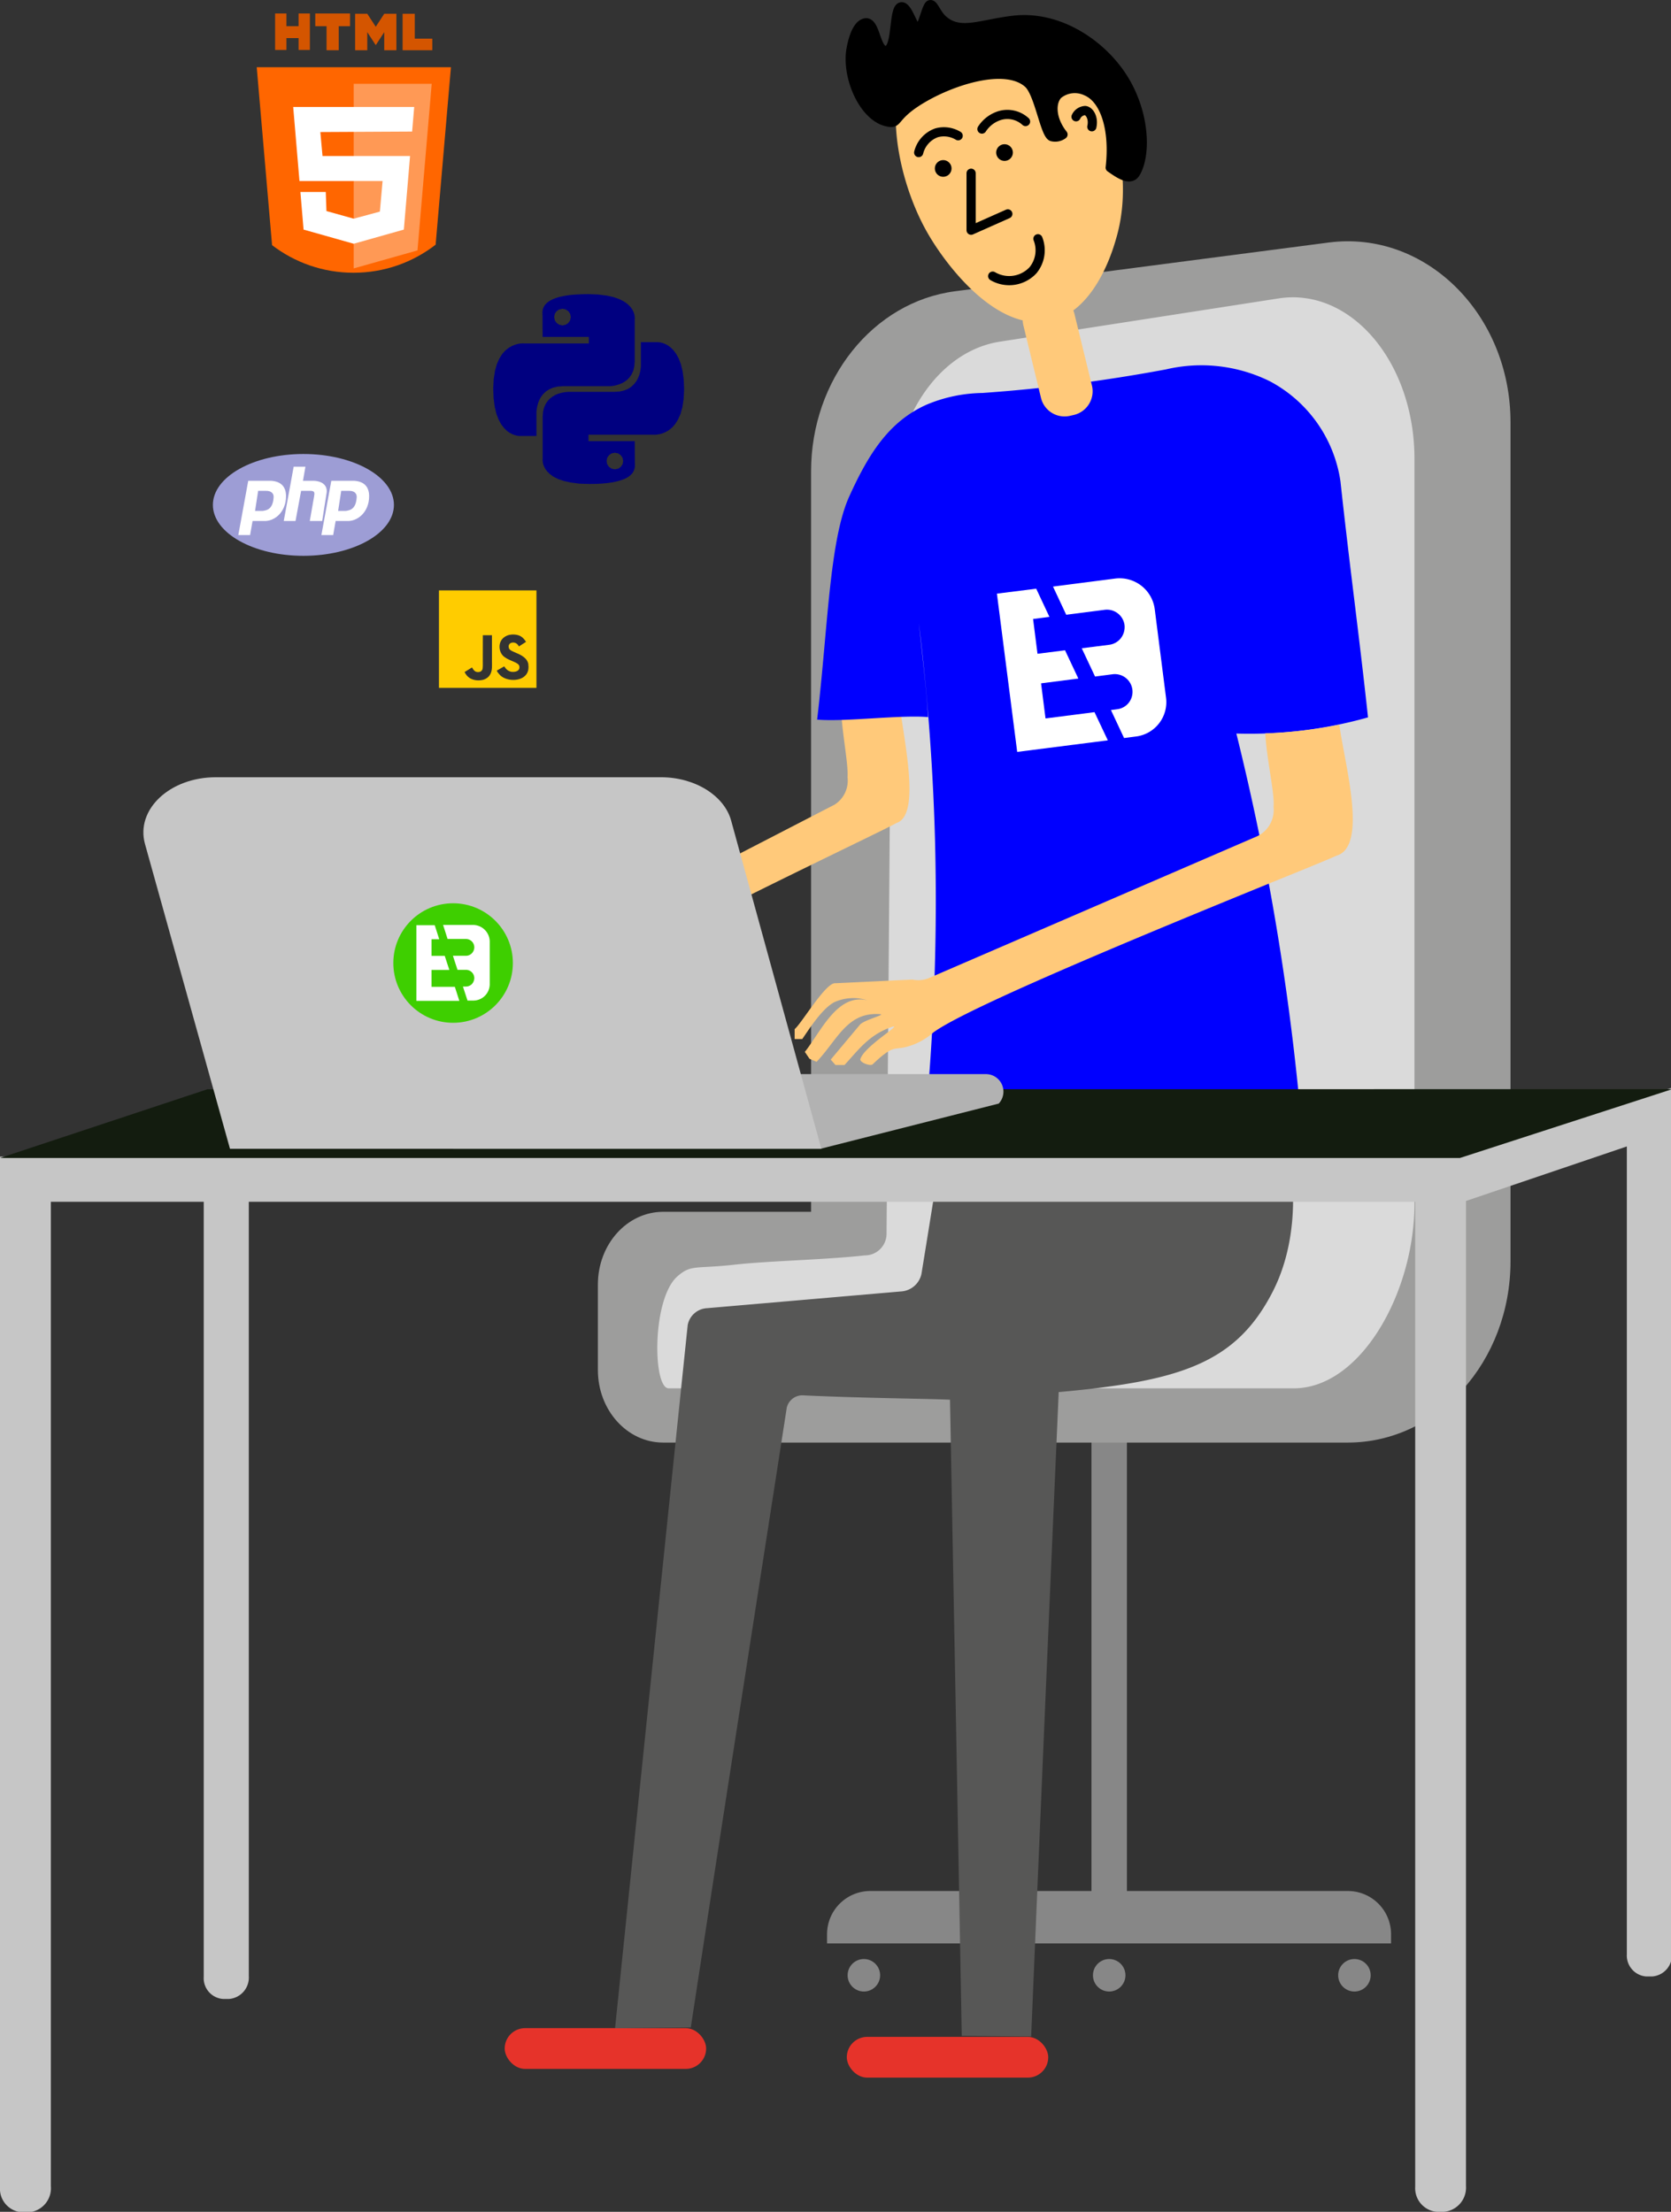 <?xml version="1.0" encoding="UTF-8" standalone="no"?>
<svg
   xmlns:dc="http://purl.org/dc/elements/1.1/"
   xmlns:cc="http://creativecommons.org/ns#"
   xmlns:rdf="http://www.w3.org/1999/02/22-rdf-syntax-ns#"
   xmlns:svg="http://www.w3.org/2000/svg"
   xmlns="http://www.w3.org/2000/svg"
   xmlns:sodipodi="http://sodipodi.sourceforge.net/DTD/sodipodi-0.dtd"
   xmlns:inkscape="http://www.inkscape.org/namespaces/inkscape"
   viewBox="0 0 182 240.95"
   version="1.1"
   id="svg346"
   sodipodi:docname="hero_2.svg"
   inkscape:version="0.92.5 (2060ec1f9f, 2020-04-08)"
   width="182"
   height="240.95">
  <rect x="0" y="0" width="182" height="240.95" fill="#333333" stroke="none"/>
  <sodipodi:namedview
     pagecolor="#ffffff"
     bordercolor="#666666"
     borderopacity="1"
     objecttolerance="10"
     gridtolerance="10"
     guidetolerance="10"
     inkscape:pageopacity="0"
     inkscape:pageshadow="2"
     inkscape:window-width="1366"
     inkscape:window-height="658"
     id="namedview348"
     showgrid="false"
     inkscape:zoom="2.7703209"
     inkscape:cx="89.372764"
     inkscape:cy="178.38031"
     inkscape:window-x="0"
     inkscape:window-y="27"
     inkscape:window-maximized="1"
     inkscape:current-layer="Capa_1-2" />
  <defs
     id="defs268">
    <style
       id="style266">.cls-1{fill:#878787;}.cls-2{fill:#9d9d9c;}.cls-3{fill:#dadada;}.cls-4{fill:#e6332a;}.cls-5,.cls-9{fill:none;}.cls-6{fill:#575756;}.cls-7{fill:#ffc97a;}.cls-8{fill:#29235c;}.cls-10,.cls-9{stroke:#000;stroke-linecap:round;stroke-linejoin:round;}.cls-11{fill:#c6c6c6;}.cls-12{fill:#2d2e83;}.cls-13{fill:#b2b2b2;}.cls-14{fill:#36a9e1;}.cls-15{fill:#fff;}</style>
  </defs>
  <g
     id="Capa_2"
     data-name="Capa 2">
    <g
       id="Capa_1-2"
       data-name="Capa 1">
      <path
         class="cls-1"
         d="m 94.8,206 h 52 a 4.71,4.71 0 0 1 4.71,4.71 v 1 H 90.08 v -1 A 4.71,4.71 0 0 1 94.8,206 Z"
         id="path270"
         inkscape:connector-curvature="0"
         style="fill:#878787" />
      <circle
         class="cls-1"
         cx="94.09"
         cy="215.18"
         r="1.77"
         id="circle272"
         style="fill:#878787" />
      <circle
         class="cls-1"
         cx="147.52"
         cy="215.18"
         r="1.77"
         id="circle274"
         style="fill:#878787" />
      <circle
         class="cls-1"
         cx="120.81"
         cy="215.18"
         r="1.77"
         id="circle276"
         style="fill:#878787" />
      <rect
         class="cls-1"
         x="118.88"
         y="155.15"
         width="3.86"
         height="51.38"
         id="rect278"
         style="fill:#878787;stroke-width:0.84" />
      <path
         class="cls-2"
         d="m 164.52,46 v 91.4 c 0,10.91 -7.94,19.75 -17.73,19.75 H 72.23 c -3.93,0 -7.11,-3.54 -7.11,-7.9 v -9.32 c 0,-4.38 3.18,-7.92 7.11,-7.92 H 88.34 V 51.35 c 0,-10 6.73,-18.45 15.67,-19.62 l 40.71,-5.31 c 10.54,-1.37 19.8,7.8 19.8,19.58 z"
         id="path280"
         inkscape:connector-curvature="0"
         style="fill:#9d9d9c" />
      <path
         class="cls-3"
         d="m 154.06,50 v 81.1 c 0,9.69 -5.84,20.14 -13.15,20.14 H 72.83 c -1.75,0 -1.84,-9.85 1,-12.24 1.48,-1.27 1.93,-0.75 6.27,-1.24 3.74,-0.41 9.73,-0.52 14.09,-1 a 2.36,2.36 0 0 0 2.37,-2.44 c 0.21,-25.51 0.42,-54.41 0.63,-79.68 0,-8.9 5,-16.38 11.71,-17.42 l 30.42,-4.72 c 7.83,-1.17 14.74,6.97 14.74,17.5 z"
         id="path282"
         inkscape:connector-curvature="0"
         style="fill:#dadada" />
      <rect
         class="cls-4"
         x="54.97"
         y="220.94"
         width="21.94"
         height="4.44"
         rx="2.22"
         id="rect284"
         style="fill:#e6332a" />
      <rect
         class="cls-4"
         x="92.23"
         y="221.89"
         width="21.94"
         height="4.44"
         rx="2.22"
         id="rect288"
         style="fill:#e6332a" />
      <path
         class="cls-6"
         d="m 102.45,125.77 37.29,-1.66 c 0.79,1 2.48,9.5 -1.09,16.54 -4,7.86 -10.07,9.8 -23.34,11 q -1.53,35.1 -3,70.2 l -7.56,-0.07 q -0.63,-34.65 -1.28,-69.3 c -2.51,-0.12 -9.25,-0.16 -15.89,-0.47 a 1.75,1.75 0 0 0 -1.89,1.35 c -3.5,22.59 -7,44.89 -10.45,67.5 l -8.25,0.09 q 3.94,-38.3 7.91,-76.59 a 2.26,2.26 0 0 1 2.1,-1.85 l 21.08,-1.82 a 2.43,2.43 0 0 0 2.28,-1.9 q 1.06,-6.51 2.09,-13.02 z"
         id="path290"
         inkscape:connector-curvature="0"
         style="fill:#575756" />
      <path
         class="cls-7"
         d="m 97.65,89.65 c -1.51,0.91 -31.05,14.76 -34.57,18.09 a 5.36,5.36 0 0 1 -2.3,1.4 c -1,0.28 -1,-0.23 -2.8,1.75 -0.19,0.22 -1.13,-0.2 -1,-0.54 0.34,-1.34 3.85,-3.75 2.65,-3.25 -1.92,0.81 -2.81,2.32 -4,3.86 h -0.74 l -0.41,-0.55 2.5,-3.55 c 0.32,-0.48 2.23,-1 1.73,-1.07 -2.83,-0.26 -3.64,2.6 -5.44,4.84 l -0.6,-0.31 -0.41,-0.7 c 1.4,-2.09 2.78,-6 5.35,-5.25 a 3.41,3.41 0 0 0 -2.85,0.21 c -1,0.68 -2.06,2.6 -2.72,3.73 h -0.65 v -1 c 0.59,-0.57 2.66,-4.75 3.47,-4.66 l 6.6,-0.37 a 2.06,2.06 0 0 0 1.34,-0.12 l 28.09,-14.5 a 3.09,3.09 0 0 0 1.42,-3 c 0.21,-2.68 -2.59,-12.5 1.53,-12.4 1.56,-0.13 3.87,-0.07 4.06,2.54 -0.35,2.53 2.94,13.81 -0.25,14.85 z"
         id="path292"
         inkscape:connector-curvature="0"
         style="fill:#ffc97a" />
      <path
         class="cls-8"
         d="m 89,78.39 c 3,0.27 9.1,-0.54 12.08,-0.27 -0.16,-3 -0.69,-7.21 -1,-10.24 0.88,7.25 1.51,15 1.75,23.31 a 253.49,253.49 0 0 1 -1.83,38.09 174.18,174.18 0 0 0 21.33,0.64 172.65,172.65 0 0 0 20.85,-1.92 277.57,277.57 0 0 0 -3.32,-28 c -1.21,-7.1 -2.64,-13.8 -4.2,-20.09 A 47.59,47.59 0 0 0 149,78.15 c -1,-9.27 -2,-16.43 -3,-25.7 a 14.76,14.76 0 0 0 -7.7,-10.92 16.84,16.84 0 0 0 -11.3,-1.29 175.35,175.35 0 0 1 -20,2.57 16.23,16.23 0 0 0 -6.12,1.29 c -4,1.81 -6.23,5.22 -8.39,10 -2.16,4.78 -2.33,14.48 -3.49,24.29 z"
         id="path294"
         style="fill:#0000ff;fill-opacity:1"
         inkscape:connector-curvature="0" />
      <path
         class="cls-7"
         d="m 145.55,93.22 c -0.49,0.24 -3.28,1.39 -7.26,3 -11.57,4.73 -33.1,13.56 -36.68,16.29 l -0.08,0.07 a 7,7 0 0 1 -2.92,1.49 c -1.25,0.31 -1.34,-0.25 -3.57,1.88 -0.25,0.23 -1.44,-0.22 -1.33,-0.58 0.43,-1.43 4.89,-4 3.37,-3.48 -2.45,0.86 -3.58,2.48 -5.1,4.13 H 91 l -0.52,-0.59 3.18,-3.8 c 0.42,-0.51 2.84,-1.1 2.2,-1.15 -3.6,-0.27 -4.63,2.79 -6.92,5.19 l -0.77,-0.33 -0.51,-0.75 c 1.78,-2.24 3.53,-6.4 6.81,-5.62 a 5,5 0 0 0 -3.63,0.22 c -1.31,0.72 -2.62,2.78 -3.46,4 h -0.83 v -1.08 c 0.75,-0.61 3.38,-5.09 4.42,-5 l 8.4,-0.4 a 3.07,3.07 0 0 0 1.7,-0.12 l 0.77,-0.33 35.06,-15.15 0.31,-0.16 a 3.18,3.18 0 0 0 1.5,-3.06 c 0.14,-1.47 -0.73,-5 -0.9,-8 a 49.91,49.91 0 0 0 8.07,-0.94 c 0.55,4.21 3.17,13.3 -0.33,14.27 z"
         id="path296"
         inkscape:connector-curvature="0"
         style="fill:#ffc97a" />
      <path
         class="cls-7"
         d="m 116.9,33.82 a 1.63,1.63 0 0 1 0.11,0.31 l 1.92,7.87 a 2.65,2.65 0 0 1 -2,3.21 l -0.35,0.08 a 2.64,2.64 0 0 1 -3.2,-1.95 l -1.92,-7.91 a 2.49,2.49 0 0 1 -0.07,-0.53 c -4.54,-1.08 -8.65,-6.47 -10.45,-9.67 -3.57,-6.33 -5.44,-17.11 0.2,-21.06 4.6,-3.21 11.51,0 12,0.2 7.9,3.8 10.66,14.15 8.41,21.67 -0.32,1.13 -1.64,5.54 -4.65,7.78 z"
         id="path298"
         inkscape:connector-curvature="0"
         style="fill:#ffc97a" />
      <polyline
         class="cls-9"
         points="105.77 18.87 105.77 25.08 109.77 23.3"
         id="polyline300"
         style="fill:none;stroke:#000000;stroke-linecap:round;stroke-linejoin:round" />
      <path
         class="cls-9"
         d="m 108.12,30.08 a 3.54,3.54 0 0 0 4.39,-0.64 3.42,3.42 0 0 0 0.54,-3.43"
         id="path302"
         inkscape:connector-curvature="0"
         style="fill:none;stroke:#000000;stroke-linecap:round;stroke-linejoin:round" />
      <path
         class="cls-9"
         d="m 100.06,16.62 a 3.07,3.07 0 0 1 1.94,-2.15 3,3 0 0 1 2.36,0.32"
         id="path304"
         inkscape:connector-curvature="0"
         style="fill:none;stroke:#000000;stroke-linecap:round;stroke-linejoin:round" />
      <path
         class="cls-9"
         d="m 111.7,13.24 a 2.93,2.93 0 0 0 -2.75,-0.67 3.56,3.56 0 0 0 -2,1.49"
         id="path306"
         inkscape:connector-curvature="0"
         style="fill:none;stroke:#000000;stroke-linecap:round;stroke-linejoin:round" />
      <circle
         cx="109.41"
         cy="16.62"
         r="0.91"
         id="circle308" />
      <circle
         cx="102.73"
         cy="18.35"
         r="0.91"
         id="circle310" />
      <path
         class="cls-9"
         d="m 117.2,12.72 a 1.16,1.16 0 0 1 1,-0.68 c 0.46,0.06 0.94,0.8 0.72,1.77"
         id="path312"
         inkscape:connector-curvature="0"
         style="fill:none;stroke:#000000;stroke-linecap:round;stroke-linejoin:round" />
      <path
         class="cls-10"
         d="m 92.63,5.81 c -0.27,3.05 1.54,6.81 3.85,7.43 1.64,0.43 0.41,-0.54 4.42,-2.77 3.46,-1.92 8.78,-3.47 11.1,-1.37 1.18,1.08 1.8,5.54 2.57,5.79 a 1.42,1.42 0 0 0 1.21,-0.24 c -1.27,-1.6 -1.39,-3.44 -0.56,-4.34 a 2.88,2.88 0 0 1 3.05,-0.4 c 2.07,0.84 3.13,4.17 2.65,8.35 0.88,0.61 2.16,1.55 2.75,0.61 1.13,-1.81 1.15,-6.25 -1.22,-10.17 -2.27,-3.74 -6.94,-7 -11.9,-6.51 -3.56,0.38 -5.86,1.59 -7.71,0.08 C 102,1.63 101.71,0.4 101.3,0.51 100.89,0.62 100.52,3 100,3.11 99.48,3.22 98.92,0.67 98.18,0.74 97.24,0.83 97.76,5.28 96.56,5.49 95.36,5.7 95.4,2.27 94.24,2.49 93.08,2.71 92.67,5.35 92.63,5.81 Z"
         id="path314"
         inkscape:connector-curvature="0"
         style="stroke:#000000;stroke-linecap:round;stroke-linejoin:round" />
      <path
         class="cls-11"
         d="m 182.1,212.82 a 2.33,2.33 0 0 1 -2.15,2.49 h -0.65 a 2.29,2.29 0 0 1 -2.11,-2.42 v -88 l -17.52,5.94 h -0.09 0.09 v 107.32 a 2.64,2.64 0 0 1 -2.42,2.8 h -0.74 a 2.58,2.58 0 0 1 -2.37,-2.74 V 130.92 H 27.1 v 84.36 a 2.34,2.34 0 0 1 -2.16,2.48 h -0.65 a 2.27,2.27 0 0 1 -2.1,-2.42 V 130.92 H 5.54 V 238.15 A 2.63,2.63 0 0 1 3.12,241 H 2.39 A 2.58,2.58 0 0 1 0,238.21 V 126 h 159 l 0.78,-0.27 22.09,-7.16 v 0 l 0.24,-0.08 z"
         id="path316"
         inkscape:connector-curvature="0"
         style="fill:#c6c6c6" />
      <polygon
         class="cls-11"
         points="159.66,130.92 159.66,130.93 159.57,130.93 159.57,130.92 "
         id="polygon318"
         style="fill:#c6c6c6" />
      <polygon
         class="cls-11"
         points="177.19,119.83 177.18,119.84 177.18,119.83 "
         id="polygon320"
         style="fill:#c6c6c6" />
      <polygon
         class="cls-11"
         points="159.57,130.93 159.57,130.92 159.59,130.92 159.66,130.89 159.66,130.93 "
         id="polygon322"
         style="fill:#c6c6c6" />
      <polygon
         class="cls-11"
         points="177.19,119.83 177.18,119.84 177.18,119.83 "
         id="polygon324"
         style="fill:#c6c6c6" />
      <path
         class="cls-12"
         d="M 22.59,118.66 0,126.15 h 159 l 23.13,-7.5 z m 154.59,1.33 z"
         id="path326"
         style="fill:#131c0f;fill-opacity:1"
         inkscape:connector-curvature="0" />
      <polygon
         class="cls-11"
         points="177.18,119.83 177.19,119.83 177.18,119.84 "
         id="polygon328"
         style="fill:#c6c6c6" />
      <path
         class="cls-13"
         d="m 49.35,125.15 h 40 l 19.43,-4.93 a 1.91,1.91 0 0 0 -1.41,-3.21 h -58 z"
         id="path330"
         inkscape:connector-curvature="0"
         style="fill:#b2b2b2" />
      <path
         class="cls-11"
         d="M 89.46,125.15 H 25.05 L 15.78,91.9 c -1,-3.72 2.71,-7.23 7.73,-7.23 H 72 c 3.69,0 6.88,2 7.63,4.71 z"
         id="path332"
         inkscape:connector-curvature="0"
         style="fill:#c6c6c6" />
      <circle
         class="cls-14"
         cx="49.35"
         cy="104.91"
         r="6.51"
         id="circle334"
         style="fill:#3ecf00;fill-opacity:1" />
      <path
         class="cls-15"
         d="m 53.34,102.62 v 4.62 A 1.79,1.79 0 0 1 51.55,109 h -0.63 l -0.5,-1.53 h 0.33 a 0.93,0.93 0 0 0 0.64,-0.26 1,1 0 0 0 0.27,-0.65 0.91,0.91 0 0 0 -0.91,-0.91 h -0.92 l -0.5,-1.53 h 1.42 a 0.89,0.89 0 0 0 0.64,-0.27 0.94,0.94 0 0 0 0.27,-0.65 0.91,0.91 0 0 0 -0.91,-0.91 h -2 l -0.49,-1.53 h 3.26 a 1.83,1.83 0 0 1 1.82,1.86 z"
         id="path336"
         inkscape:connector-curvature="0"
         style="fill:#ffffff" />
      <path
         class="cls-15"
         d="m 47,107.5 h 2.54 l 0.49,1.53 h -4.68 v -8.24 h 2 l 0.49,1.53 H 47 v 1.81 h 1.44 l 0.5,1.53 H 47 v 1.81 z"
         id="path338"
         inkscape:connector-curvature="0"
         style="fill:#ffffff" />
      <path
         class="cls-15"
         d="M 125.77,66.36 127,76 a 3.77,3.77 0 0 1 -3.26,4.23 l -1.31,0.17 -1.43,-3.05 0.68,-0.09 a 1.89,1.89 0 0 0 1.28,-0.73 1.93,1.93 0 0 0 -1.77,-3.08 l -1.92,0.25 -1.45,-3.08 3,-0.38 a 1.92,1.92 0 0 0 1.27,-0.73 2,2 0 0 0 0.39,-1.42 1.93,1.93 0 0 0 -2.15,-1.66 l -4.2,0.54 -1.44,-3.07 6.82,-0.88 a 3.86,3.86 0 0 1 4.26,3.34 z"
         id="path340"
         inkscape:connector-curvature="0"
         style="fill:#ffffff" />
      <path
         class="cls-15"
         d="m 113.91,78.26 5.3,-0.68 1.45,3.07 -9.87,1.26 -2.21,-17.24 4.28,-0.54 1.44,3.07 -1.78,0.23 c 0,0 0,0 0,0 l 0.48,3.79 v 0 l 3,-0.38 1.45,3.08 -4.06,0.52 c 0,0 0,0 0,0 l 0.48,3.79 z"
         id="path342"
         inkscape:connector-curvature="0"
         style="fill:#ffffff" />
      <g
         transform="matrix(0.537,0,0,0.537,23.968,-129.685)"
         id="layer1"
         inkscape:label="Capa 1">
        <g
           transform="matrix(1.378,0,0,1.378,-56.921,146.879)"
           id="g1662">
          <path
             inkscape:connector-curvature="0"
             style="fill:#ff6600;fill-opacity:1;stroke-width:0.077"
             d="m 75.289,78.565 -2.252,26.121 c -3.338,2.59 -7.53,4.131 -12.082,4.131 -4.511,0 -8.668,-1.514 -11.992,-4.062 L 46.704,78.565 Z"
             id="path1496" />
          <polygon
             style="fill:#ff9955"
             points="378.46,469.75 405.655,151.249 256.546,151.249 256.546,504.167 "
             id="polygon1498"
             transform="matrix(0.077,0,0,0.077,41.224,69.357)" />
          <polygon
             style="fill:#ffffff"
             points="192.774,243.454 368.226,242.535 372.194,195.528 140.903,195.528 152.858,337.091 311.761,337.091 306.562,395.568 256.549,409.112 204.46,394.52 203.152,358.061 154.631,358.061 160.705,429.941 256.549,457.028 352.392,429.941 364.27,289.295 196.928,289.295 192.775,243.456 "
             id="polygon1500"
             transform="matrix(0.077,0,0,0.077,41.224,69.357)" />
          <polygon
             points="127.921,86.513 127.921,63.815 151.159,63.815 151.159,86.513 172.777,86.513 172.777,16.796 151.159,16.796 151.159,41.117 127.921,41.117 127.921,16.796 106.303,16.796 106.303,86.513 "
             id="polygon1502"
             transform="matrix(0.077,0,0,0.077,41.224,69.357)"
             style="fill:#d45500;fill-opacity:1" />
          <polygon
             points="227.903,41.117 249.521,41.117 249.521,16.796 183.045,16.796 183.045,41.117 204.663,41.117 204.663,87.055 227.903,87.055 "
             id="polygon1504"
             transform="matrix(0.077,0,0,0.077,41.224,69.357)"
             style="fill:#d45500;fill-opacity:1" />
          <polygon
             points="406.79,87.055 406.79,64.895 373.284,64.895 373.284,17.337 350.044,17.337 350.044,64.895 350.044,87.055 373.284,87.055 "
             id="polygon1506"
             transform="matrix(0.077,0,0,0.077,41.224,69.357)"
             style="fill:#d45500;fill-opacity:1" />
          <polygon
             points="282.488,52.465 298.702,77.327 314.914,52.465 314.914,87.055 338.154,87.055 338.154,17.337 314.914,17.337 298.702,42.197 282.488,17.337 259.249,17.337 259.249,87.055 282.488,87.055 "
             id="polygon1508"
             transform="matrix(0.077,0,0,0.077,41.224,69.357)"
             style="fill:#d45500;fill-opacity:1" />
        </g>
      </g>
      <g
         transform="matrix(0.202,0,0,0.202,47.747,14.841)"
         id="layer1-3"
         inkscape:label="Capa 1"
         style="fill:#ffcc00;fill-opacity:1">
        <path
           style="fill:#ffcc00;fill-opacity:1;stroke-width:1.643"
           inkscape:connector-curvature="0"
           d="M 0.31,244.925 H 52.876 v 52.566 H 0.31 Z m 48.262,40.032 c -0.384,-2.405 -1.952,-4.416 -6.579,-6.296 -1.608,-0.752 -3.405,-1.283 -3.936,-2.499 -0.197,-0.72 -0.232,-1.112 -0.103,-1.541 0.333,-1.421 2.002,-1.84 3.32,-1.446 0.856,0.264 1.643,0.915 2.139,1.968 2.267,-1.48 2.267,-1.48 3.842,-2.464 -0.59,-0.915 -0.88,-1.317 -1.283,-1.702 -1.378,-1.549 -3.216,-2.336 -6.203,-2.267 l -1.549,0.197 c -1.48,0.359 -2.891,1.147 -3.747,2.2 -2.49,2.824 -1.771,7.752 1.248,9.797 2.986,2.232 7.358,2.72 7.923,4.826 0.522,2.568 -1.907,3.389 -4.312,3.088 -1.771,-0.394 -2.755,-1.283 -3.842,-2.926 l -4.005,2.301 c 0.453,1.053 0.984,1.506 1.771,2.43 3.808,3.842 13.339,3.645 15.049,-2.2 0.059,-0.197 0.522,-1.549 0.163,-3.611 z m -19.678,-15.872 h -4.92 c 0,4.243 -0.026,8.462 -0.026,12.714 0,2.696 0.136,5.176 -0.299,5.938 -0.728,1.506 -2.584,1.317 -3.432,1.053 -0.864,-0.427 -1.309,-1.018 -1.814,-1.874 -0.146,-0.232 -0.248,-0.427 -0.283,-0.427 l -3.995,2.464 c 0.667,1.378 1.643,2.567 2.901,3.32 1.874,1.12 4.389,1.48 7.024,0.89 1.712,-0.496 3.192,-1.515 3.961,-3.088 1.12,-2.037 0.88,-4.534 0.872,-7.333 0.026,-4.501 0,-9 0,-13.536 z"
           id="path2056" />
      </g>
      <g
         transform="matrix(0.198,0,0,0.214,22.439,-2.912)"
         id="layer1-6"
         inkscape:label="Capa 1">
        <g
           transform="matrix(0.389,0,0,0.389,3.781,244.712)"
           style="fill-rule:evenodd"
           id="g322">
          <ellipse
             style="fill:#9d9dd5;fill-opacity:1"
             cx="128"
             cy="66.63"
             rx="128"
             ry="66.63"
             id="ellipse318" />
          <path
             style="fill:#ffffff;fill-opacity:1"
             inkscape:connector-curvature="0"
             d="M 35.945,106.082 49.973,35.068 H 82.41 c 14.027,0.877 21.041,7.89 21.041,20.165 0,21.041 -16.657,33.315 -31.562,32.438 H 56.11 l -3.507,18.411 z M 59.616,74.521 64,48.219 h 11.397 c 6.137,0 10.52,2.63 10.52,7.89 -0.876,14.905 -7.89,17.535 -15.78,18.412 h -10.52 z m 40.576,13.15 14.027,-71.013 h 16.658 l -3.507,18.41 h 15.78 c 14.028,0.877 19.288,7.89 17.535,16.658 l -6.137,35.945 h -17.534 l 6.137,-32.438 c 0.876,-4.384 0.876,-7.014 -5.26,-7.014 H 124.74 l -7.89,39.452 z m 53.233,18.411 14.027,-71.014 h 32.438 c 14.028,0.877 21.042,7.89 21.042,20.165 0,21.041 -16.658,33.315 -31.562,32.438 h -15.781 l -3.507,18.411 z m 23.67,-31.561 4.384,-26.302 h 11.398 c 6.137,0 10.52,2.63 10.52,7.89 -0.876,14.905 -7.89,17.535 -15.78,18.412 h -10.521 z"
             id="path320" />
        </g>
      </g>
      <g
         transform="matrix(0.406,0,0,0.406,53.201,-67.513)"
         id="layer1-7"
         inkscape:label="Capa 1"
         style="fill:#000080">
        <path
           style="fill:#000080;fill-opacity:1;stroke-width:2.123"
           inkscape:connector-curvature="0"
           d="m 31.663,245.584 1.911,0.424 1.55,0.552 1.253,0.637 0.955,0.68 0.722,0.722 0.53,0.722 0.339,0.7 0.212,0.637 0.085,0.552 0.04,0.424 -0.024,0.276 v 11.336 l -0.106,1.337 -0.276,1.168 -0.446,0.977 -0.552,0.807 -0.637,0.658 -0.7,0.531 -0.743,0.404 -0.743,0.297 -0.7,0.213 -0.637,0.148 -0.552,0.085 -0.446,0.04 H 20.024 l -1.465,0.106 -1.252,0.297 -1.061,0.467 -0.87,0.573 -0.7,0.68 -0.573,0.743 -0.424,0.764 -0.319,0.786 -0.213,0.743 -0.148,0.68 -0.085,0.573 -0.04,0.446 v 6.496 H 8.138 L 7.692,283.199 7.097,283.051 6.418,282.796 5.675,282.414 4.91,281.862 4.146,281.097 3.403,280.12 2.724,278.868 2.129,277.318 1.683,275.45 1.386,273.221 l -0.106,-2.611 0.128,-2.59 0.339,-2.208 0.509,-1.847 0.68,-1.507 0.765,-1.21 0.849,-0.934 0.892,-0.7 0.892,-0.509 0.849,-0.339 0.764,-0.213 0.68,-0.106 0.509,-0.024 h 0.339 l 0.128,0.024 H 26.925 v -1.762 H 14.528 l -0.024,-5.838 -0.04,-0.785 0.106,-0.722 0.233,-0.658 0.361,-0.595 0.53,-0.552 0.658,-0.489 0.807,-0.424 0.934,-0.382 1.083,-0.319 1.231,-0.254 1.359,-0.213 1.507,-0.128 1.635,-0.085 1.783,-0.04 2.696,0.106 z m -13.374,4.203 -0.489,0.7 -0.17,0.87 0.17,0.87 0.489,0.722 0.7,0.467 0.87,0.191 0.87,-0.191 0.7,-0.467 0.489,-0.722 0.17,-0.87 -0.17,-0.87 -0.489,-0.7 -0.7,-0.467 -0.87,-0.191 -0.87,0.191 z m 27.789,8.385 0.595,0.128 0.68,0.255 0.743,0.382 0.765,0.573 0.764,0.743 0.743,0.998 0.68,1.253 0.595,1.55 0.446,1.868 0.297,2.208 0.106,2.611 -0.128,2.611 -0.339,2.208 -0.51,1.826 -0.68,1.507 -0.765,1.21 -0.849,0.955 -0.892,0.7 -0.892,0.509 -0.849,0.339 -0.764,0.191 -0.68,0.106 -0.509,0.04 -0.339,-0.024 H 26.845 v 1.741 h 12.398 l 0.024,5.859 0.04,0.764 -0.106,0.722 -0.233,0.658 -0.361,0.615 -0.53,0.53 -0.658,0.509 -0.807,0.424 -0.934,0.361 -1.083,0.319 -1.231,0.276 -1.359,0.191 -1.507,0.148 -1.635,0.085 -1.783,0.024 -2.696,-0.085 -2.271,-0.297 -1.911,-0.424 -1.55,-0.53 -1.253,-0.637 -0.955,-0.7 -0.722,-0.722 -0.531,-0.722 -0.339,-0.7 -0.213,-0.637 -0.085,-0.53 -0.04,-0.424 0.024,-0.276 v -11.335 l 0.106,-1.359 0.276,-1.146 0.446,-0.977 0.552,-0.807 0.637,-0.68 0.7,-0.509 0.743,-0.424 0.743,-0.297 0.7,-0.213 0.637,-0.128 0.552,-0.085 0.446,-0.04 0.276,-0.024 h 12.398 l 1.465,-0.106 1.252,-0.297 1.061,-0.446 0.87,-0.595 0.7,-0.68 0.573,-0.743 0.424,-0.764 0.319,-0.764 0.212,-0.743 0.148,-0.68 0.085,-0.595 0.04,-0.446 v -6.496 h 4.437 l 0.297,0.024 z m -13.735,30.251 -0.489,0.7 -0.17,0.87 0.17,0.87 0.489,0.7 0.7,0.489 0.87,0.17 0.87,-0.17 0.7,-0.489 0.489,-0.7 0.17,-0.87 -0.17,-0.87 -0.489,-0.7 -0.7,-0.489 -0.87,-0.17 -0.87,0.17 z"
           id="path337" />
      </g>
    </g>
  </g>
</svg>
